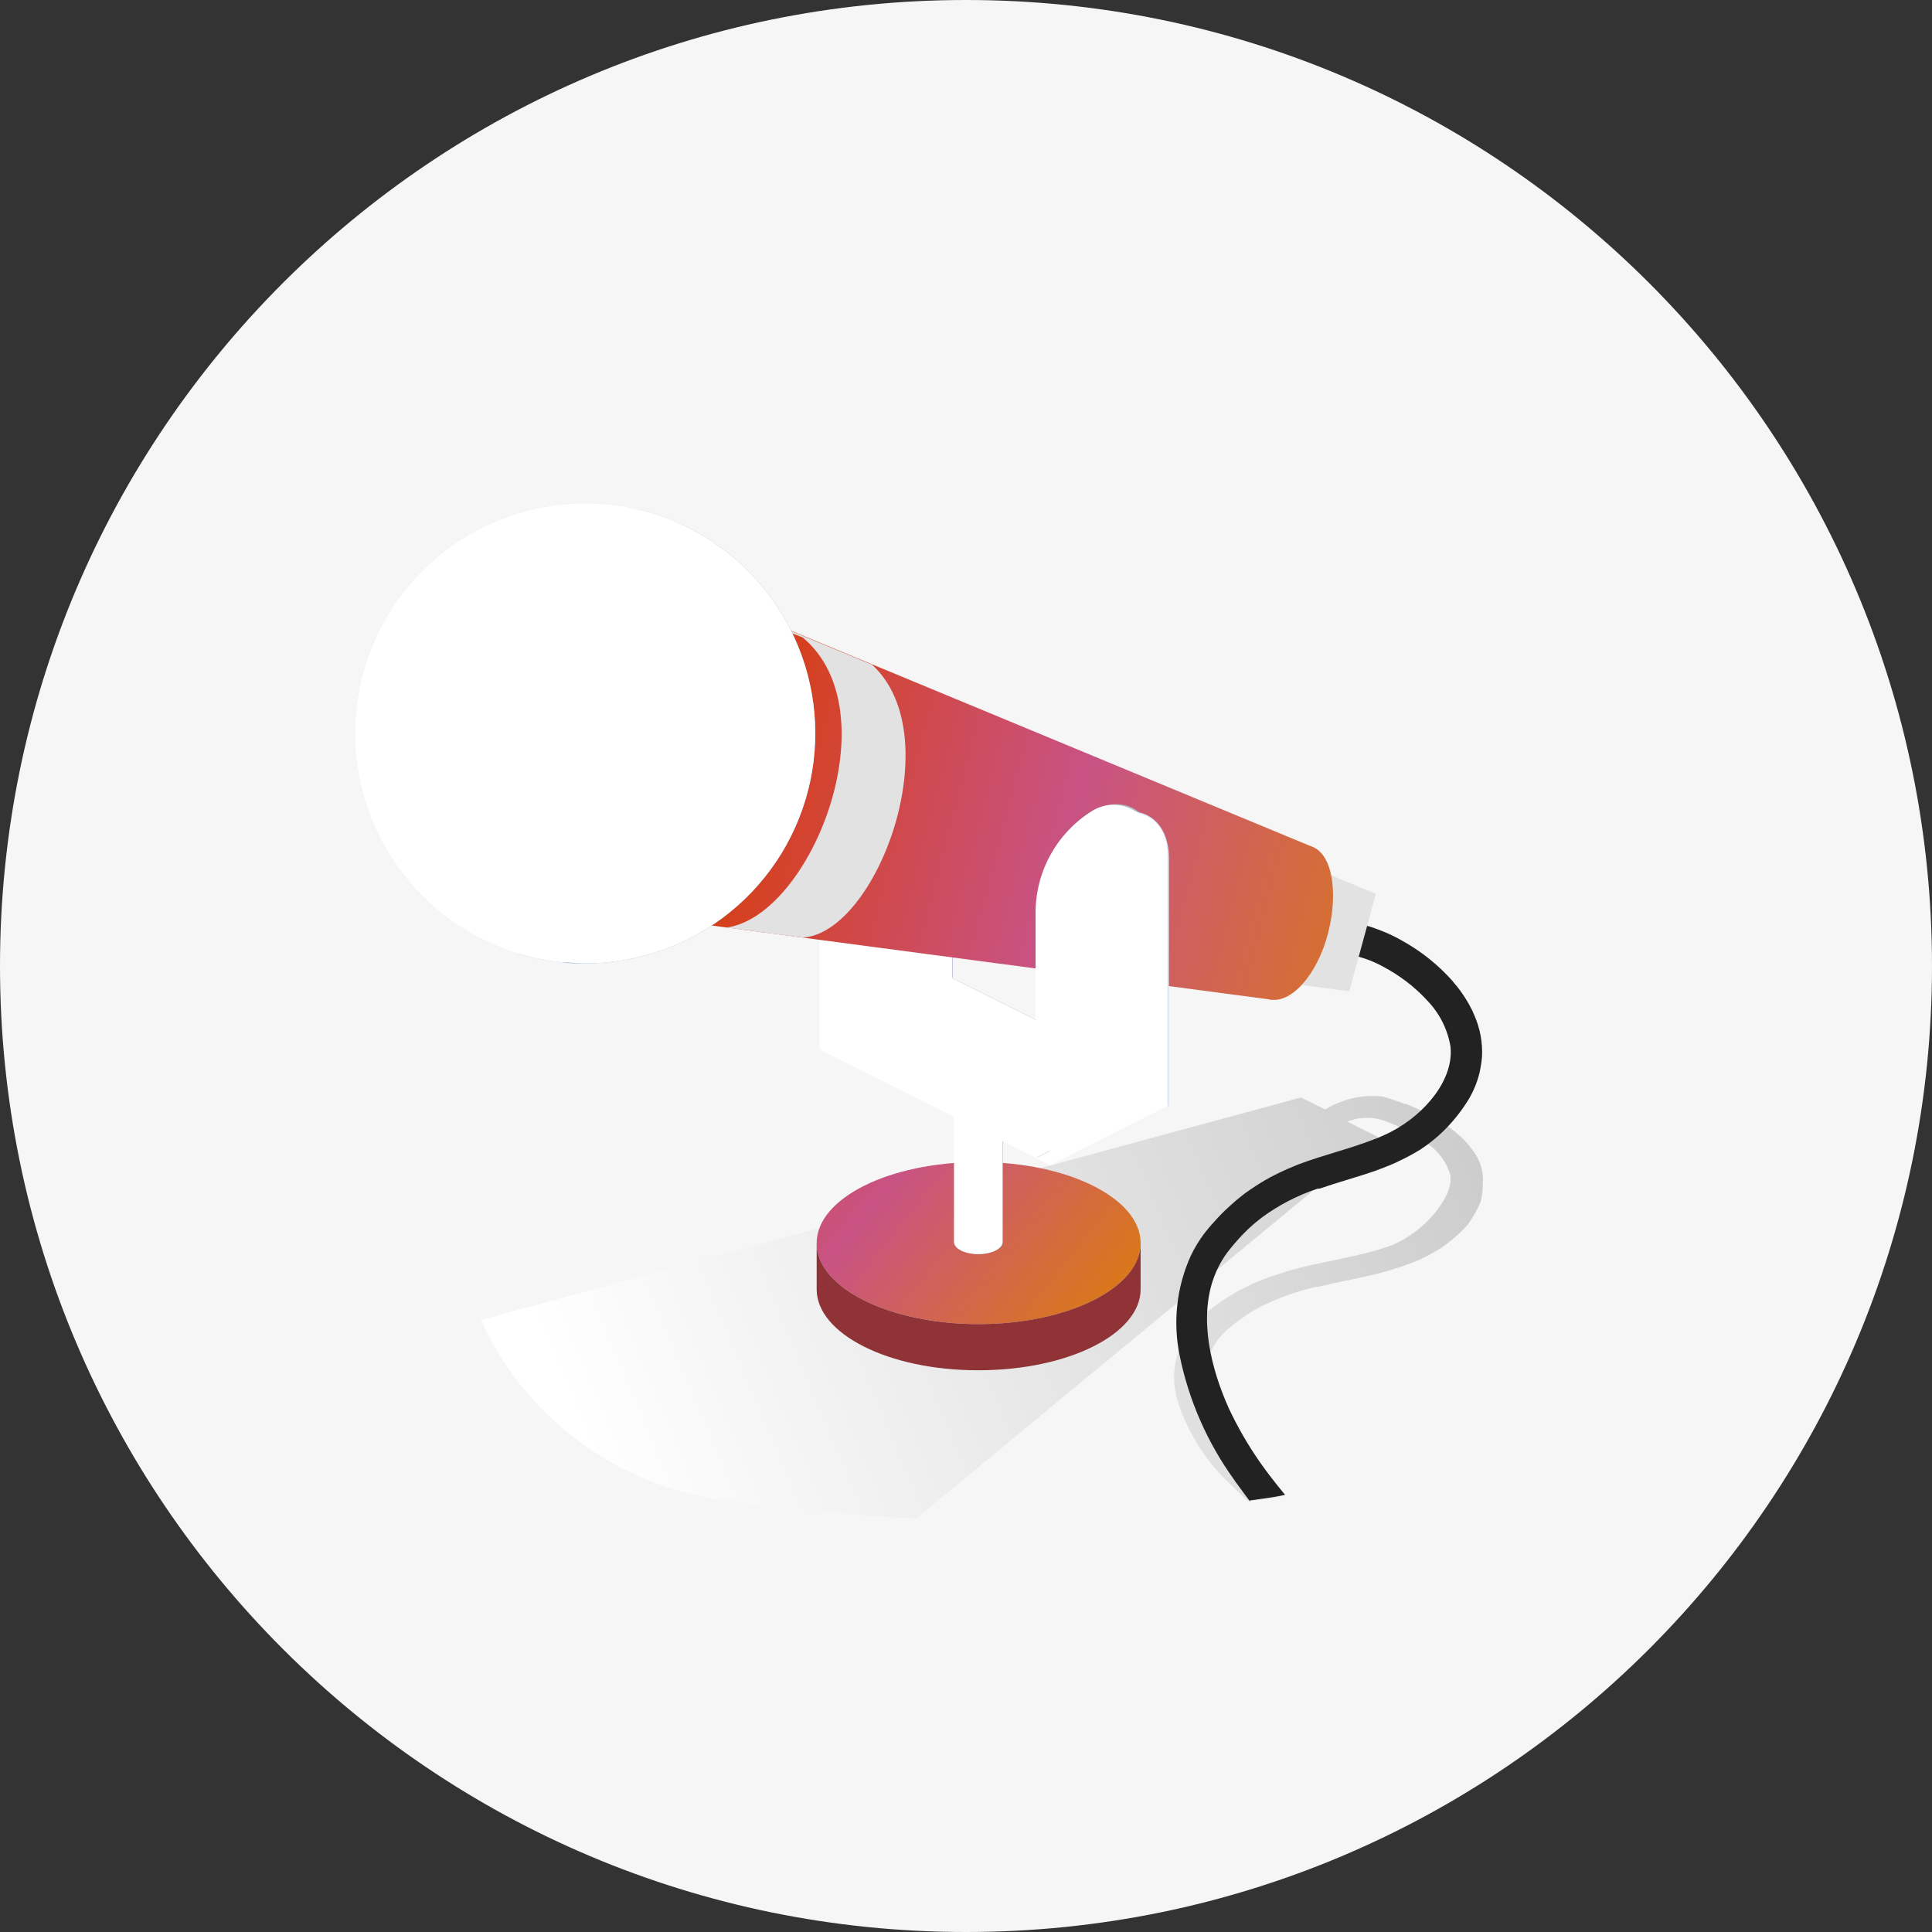 <svg width="135" height="135" viewBox="0 0 135 135" fill="none" xmlns="http://www.w3.org/2000/svg">
<rect x="0" y="0" width="135" height="135" fill="#333333" stroke="none"/>
<path d="M135 67.5C135 30.221 104.779 0 67.5 0C30.221 0 0 30.221 0 67.5C0 104.779 30.221 135 67.5 135C104.779 135 135 104.779 135 67.5Z" fill="#F6F6F6"/>
<path style="mix-blend-mode:multiply" d="M33.6 92.233L90.915 76.686L92.593 77.525C93.789 76.794 95.192 76.475 96.587 76.617C96.85 76.682 97.111 76.762 97.366 76.856C97.366 76.856 97.775 76.986 98.154 77.146H98.264C99.123 77.483 99.946 77.904 100.721 78.404L100.89 78.514C101.13 78.674 101.36 78.833 101.579 79.013L101.669 79.083L101.979 79.353L102.129 79.482C102.412 79.751 102.669 80.045 102.897 80.361L103.087 80.631C103.471 81.223 103.657 81.923 103.616 82.628C103.613 83.064 103.566 83.499 103.477 83.926C103.243 84.513 102.934 85.066 102.558 85.573C102.558 85.573 102.278 85.893 102.029 86.123C101.65 86.487 101.243 86.821 100.811 87.121L100.371 87.401C99.99 87.629 99.597 87.835 99.193 88.02C99.193 88.02 98.674 88.249 98.194 88.409L97.895 88.519L96.956 88.808L96.417 88.958L96.018 89.058C94.73 89.368 93.412 89.597 92.113 89.917H91.984C90.641 90.217 89.34 90.68 88.109 91.295L87.96 91.375L87.62 91.564L87.47 91.654C87.032 91.919 86.612 92.213 86.212 92.533C86.212 92.533 85.893 92.783 85.653 93.012C85.439 93.206 85.245 93.42 85.074 93.651C84.964 93.797 84.864 93.951 84.774 94.111C83.616 96.188 84.575 98.634 85.773 100.481C86.404 101.401 87.123 102.257 87.92 103.037C87.92 103.037 88.309 103.417 88.649 103.726C88.988 104.036 89.268 104.276 89.587 104.535C89.198 104.615 88.788 104.685 88.389 104.745L87.291 104.895H87.231C86.861 104.565 86.502 104.236 86.162 103.896L86.082 103.816C84.318 102.202 83.006 100.153 82.278 97.875C82.035 97.067 81.977 96.215 82.108 95.382C82.239 94.549 82.557 93.756 83.037 93.062C83.324 92.648 83.659 92.269 84.035 91.934L84.295 91.714L84.475 91.574C84.774 91.335 85.084 91.105 85.413 90.885L85.803 90.636C86.072 90.466 86.362 90.296 86.651 90.136L86.831 90.047L87.56 89.697C88.01 89.493 88.47 89.314 88.938 89.158L89.807 88.868L90.266 88.739L90.556 88.659C92.283 88.209 94.081 87.93 95.828 87.46C96.157 87.371 96.487 87.271 96.826 87.161L97.026 87.091C99.472 86.222 101.609 83.596 101.34 82.098C101.082 81.195 100.508 80.416 99.722 79.902C99.428 79.678 99.121 79.472 98.804 79.283L98.634 79.183C98.131 78.902 97.611 78.656 97.076 78.444L96.896 78.374C96.012 78.019 95.025 78.019 94.14 78.374L96.287 79.442L64.025 106.103C59.632 105.903 55.128 105.464 50.325 104.795C46.709 104.267 43.284 102.84 40.362 100.646C37.44 98.451 35.115 95.559 33.6 92.233Z" fill="url(#paint0_linear_10283_2870)"/>
<path d="M87.39 104.974C87.021 104.495 86.661 103.976 86.322 103.527L86.242 103.407C84.376 100.826 83.079 97.879 82.438 94.76C81.945 92.408 82.21 89.961 83.197 87.77C83.47 87.19 83.805 86.641 84.195 86.132L84.455 85.813L84.634 85.603C84.934 85.264 85.243 84.924 85.573 84.605L85.962 84.245C86.232 83.996 86.522 83.746 86.811 83.526L86.991 83.386C87.231 83.217 87.47 83.047 87.72 82.887C88.163 82.594 88.623 82.327 89.098 82.088C89.098 82.088 89.617 81.829 89.966 81.679L90.426 81.489L90.715 81.369C92.443 80.71 94.24 80.301 95.987 79.622C96.328 79.496 96.661 79.353 96.986 79.193L97.186 79.093C99.632 77.825 101.619 75.378 101.35 73.102C101.143 71.901 100.579 70.791 99.732 69.916C99.442 69.597 99.132 69.297 98.803 69.018L98.644 68.878C98.154 68.475 97.633 68.111 97.086 67.79L96.906 67.69C96.311 67.338 95.673 67.063 95.009 66.871C94.47 66.711 94.3 66.581 94.14 66.332C93.989 66.081 93.943 65.781 94.012 65.497C94.081 65.212 94.26 64.967 94.51 64.814C94.669 64.707 94.857 64.648 95.049 64.644H95.329L95.638 64.724L95.838 64.784L96.017 64.844L96.517 65.034C96.786 65.133 97.046 65.253 97.296 65.373C97.296 65.373 97.715 65.573 98.094 65.802L98.204 65.862C99.091 66.375 99.915 66.988 100.661 67.69L100.83 67.85C101.06 68.079 101.3 68.319 101.519 68.578L101.599 68.678C101.739 68.838 101.919 69.068 101.919 69.068L102.059 69.257C102.352 69.662 102.613 70.089 102.837 70.535C102.837 70.535 102.947 70.765 103.017 70.935C103.424 71.854 103.609 72.857 103.556 73.861C103.52 74.24 103.46 74.617 103.377 74.989C103.22 75.616 102.974 76.218 102.648 76.776C102.648 76.776 102.368 77.236 102.118 77.575C101.753 78.081 101.346 78.555 100.9 78.993C100.9 78.993 100.661 79.233 100.461 79.402C100.09 79.729 99.696 80.03 99.283 80.301C99.283 80.301 98.763 80.63 98.284 80.87L97.985 81.02C97.675 81.18 97.366 81.32 97.046 81.449L96.507 81.659L96.107 81.809C94.819 82.258 93.501 82.608 92.203 83.057H92.073C90.686 83.516 89.378 84.19 88.199 85.054L88.049 85.174L87.71 85.443L87.56 85.573C87.109 85.966 86.688 86.394 86.302 86.851C86.302 86.851 85.982 87.221 85.743 87.54C85.525 87.837 85.332 88.151 85.164 88.479C85.052 88.697 84.953 88.92 84.864 89.148C83.706 92.144 84.664 95.728 85.862 98.404C86.472 99.704 87.19 100.95 88.009 102.129C88.009 102.129 88.399 102.688 88.738 103.127C89.078 103.567 89.437 104.026 89.797 104.455C89.367 104.545 88.918 104.625 88.479 104.685L87.32 104.845L87.39 104.974Z" fill="#222222"/>
<path fill-rule="evenodd" clip-rule="evenodd" d="M68.379 81.2C74.629 81.2 79.702 83.736 79.702 86.861C79.702 89.987 74.629 92.523 68.379 92.523C62.128 92.523 57.065 89.987 57.065 86.861C57.065 83.736 62.128 81.2 68.379 81.2Z" fill="url(#paint1_linear_10283_2870)"/>
<path fill-rule="evenodd" clip-rule="evenodd" d="M79.702 86.861V90.087C79.702 93.212 74.629 95.748 68.379 95.748H68.309C62.088 95.748 57.065 93.202 57.065 90.087V86.861C57.065 89.987 62.128 92.523 68.379 92.523C74.629 92.523 79.702 89.987 79.702 86.861Z" fill="#8F3336"/>
<path fill-rule="evenodd" clip-rule="evenodd" d="M70.076 70.585V86.781C70.076 87.251 69.317 87.63 68.379 87.63C67.45 87.63 66.691 87.251 66.691 86.781V70.585C66.691 71.055 67.45 71.434 68.389 71.434C69.327 71.434 70.086 71.055 70.086 70.585H70.076Z" fill="#A3C5E7"/>
<path fill-rule="evenodd" clip-rule="evenodd" d="M65.503 69.207L57.295 73.311L73.441 81.389L81.659 77.276L65.503 69.207Z" fill="#D6E6F6"/>
<path fill-rule="evenodd" clip-rule="evenodd" d="M57.295 73.311V56.027C57.318 54.62 57.697 53.242 58.395 52.02C59.093 50.798 60.089 49.772 61.289 49.037C63.476 47.949 65.533 49.147 65.533 51.883V69.207L57.315 73.311H57.295Z" fill="#D6E6F6"/>
<path fill-rule="evenodd" clip-rule="evenodd" d="M58.313 72.453V56.536C58.339 55.13 58.718 53.752 59.416 52.53C60.114 51.309 61.108 50.283 62.308 49.547C64.504 48.448 66.551 49.647 66.551 52.392V68.309L58.334 72.413L58.313 72.453Z" fill="#7D81BD"/>
<path fill-rule="evenodd" clip-rule="evenodd" d="M66.531 68.349L58.313 72.453L72.413 79.502V71.284L66.531 68.349Z" fill="#7D81BD"/>
<g style="mix-blend-mode:color">
<path fill-rule="evenodd" clip-rule="evenodd" d="M81.659 77.275L72.413 72.662V71.284L66.531 68.349V52.432C66.531 50.645 65.653 49.527 64.444 49.257C63.994 48.913 63.451 48.711 62.886 48.677C62.32 48.643 61.757 48.779 61.269 49.067C60.069 49.802 59.073 50.828 58.375 52.05C57.677 53.272 57.298 54.65 57.275 56.057V73.341L66.661 78.034V86.781C66.661 87.251 67.42 87.63 68.349 87.63C69.287 87.63 70.046 87.251 70.046 86.781V79.742L73.411 81.429L81.659 77.275Z" fill="white"/>
</g>
<path fill-rule="evenodd" clip-rule="evenodd" d="M94.28 69.267L67.39 65.703L71.034 52.053L96.087 62.438H96.147" fill="#E2E2E2"/>
<path fill-rule="evenodd" clip-rule="evenodd" d="M87.46 63.756C88.249 60.81 90.087 58.763 91.564 59.132C93.042 59.502 93.561 62.238 92.803 65.194C92.044 68.149 90.177 70.186 88.699 69.827C87.221 69.467 86.701 66.711 87.46 63.756Z" fill="url(#paint2_linear_10283_2870)"/>
<path fill-rule="evenodd" clip-rule="evenodd" d="M52.512 42.926L91.794 59.212L88.858 69.856L46.8 64.285L52.512 42.926Z" fill="url(#paint3_linear_10283_2870)"/>
<path fill-rule="evenodd" clip-rule="evenodd" d="M52.462 43.136V42.926L60.93 46.441C66.401 51.434 61.269 65.213 56.087 65.513L50.765 64.814C56.676 64.005 62.338 49.726 56.077 44.534L52.412 43.136H52.462Z" fill="#E2E2E2"/>
<path fill-rule="evenodd" clip-rule="evenodd" d="M47.36 36.526C50.739 38.011 53.505 40.613 55.192 43.896C56.879 47.179 57.385 50.943 56.625 54.555C55.865 58.167 53.885 61.407 51.018 63.732C48.15 66.056 44.571 67.323 40.88 67.32C40.33 67.32 39.781 67.32 39.252 67.24C43.556 66.392 48.898 62.667 51.693 56.646C54.37 50.885 53.691 41.299 47.36 36.526Z" fill="#7FABDB"/>
<path fill-rule="evenodd" clip-rule="evenodd" d="M36.096 66.591C32.427 65.447 29.288 63.026 27.251 59.766C25.213 56.507 24.411 52.625 24.989 48.825C25.567 45.025 27.488 41.558 30.404 39.052C33.319 36.547 37.035 35.169 40.879 35.168C42.096 35.166 43.309 35.303 44.494 35.577L44.724 35.737C45.262 36.146 45.778 36.583 46.271 37.045C46.819 37.556 47.333 38.103 47.809 38.683V38.753C48.263 39.308 48.677 39.895 49.047 40.51C49.63 41.454 50.109 42.458 50.475 43.505C50.847 44.563 51.105 45.658 51.244 46.771C51.468 48.597 51.4 50.447 51.044 52.253C50.924 52.832 50.785 53.411 50.615 53.98C50.306 54.986 49.915 55.964 49.447 56.906C49.069 57.653 48.642 58.373 48.168 59.062C47.739 59.692 47.269 60.292 46.761 60.86C46.233 61.453 45.665 62.01 45.063 62.527L44.434 63.037L43.865 63.456H43.805C43.445 63.696 43.096 63.935 42.727 64.155H42.637L42.547 64.205C42.167 64.434 41.788 64.634 41.389 64.834C40.989 65.034 40.33 65.313 39.801 65.513L38.882 65.823H38.762C38.088 66.031 37.401 66.195 36.705 66.312L36.046 66.422L36.096 66.591Z" fill="#D6E6F6"/>
<path fill-rule="evenodd" clip-rule="evenodd" d="M36.456 63.745C33.21 62.725 30.485 60.488 28.852 57.503C27.219 54.519 26.804 51.017 27.695 47.734C28.586 44.45 30.712 41.639 33.63 39.888C36.547 38.137 40.029 37.584 43.346 38.343L43.525 38.483C44.464 39.177 45.313 39.986 46.052 40.889V40.949C46.998 42.122 47.734 43.45 48.228 44.873C48.529 45.742 48.74 46.638 48.858 47.55C49.039 49.043 48.985 50.556 48.698 52.033C48.598 52.512 48.488 53.031 48.348 53.451C48.082 54.276 47.748 55.077 47.35 55.847C47.059 56.459 46.726 57.05 46.351 57.615C45.631 58.668 44.775 59.621 43.805 60.45L43.296 60.87L42.826 61.209C42.537 61.409 42.237 61.609 41.938 61.788H41.868H41.798C41.488 61.968 41.169 62.148 40.799 62.298C40.378 62.509 39.944 62.695 39.501 62.857C39.252 62.947 39.002 63.037 38.752 63.106H38.653C38.101 63.273 37.541 63.41 36.975 63.516L36.426 63.596L36.456 63.745Z" fill="white"/>
<path fill-rule="evenodd" clip-rule="evenodd" d="M40.11 63.745C36.872 62.72 34.155 60.483 32.527 57.502C30.899 54.52 30.486 51.025 31.374 47.747C32.262 44.468 34.383 41.659 37.293 39.907C40.203 38.154 43.677 37.594 46.99 38.343L47.18 38.483C47.62 38.814 48.044 39.167 48.448 39.541C48.893 39.966 49.313 40.416 49.706 40.889V40.949C50.068 41.408 50.401 41.888 50.705 42.387C51.66 43.962 52.269 45.721 52.492 47.55C52.731 49.531 52.557 51.54 51.983 53.451C51.721 54.277 51.387 55.079 50.984 55.847C50.691 56.458 50.357 57.048 49.986 57.615C49.631 58.131 49.245 58.625 48.828 59.092C48.392 59.572 47.929 60.026 47.44 60.45L46.92 60.87L46.461 61.209C46.161 61.409 45.872 61.609 45.572 61.788H45.502H45.432C45.123 61.968 44.803 62.148 44.434 62.298C44.011 62.507 43.578 62.694 43.136 62.857C42.886 62.947 42.637 63.037 42.387 63.106H42.287C41.733 63.273 41.169 63.41 40.6 63.516L40.06 63.596L40.11 63.745Z" fill="#D6E6F6"/>
<path fill-rule="evenodd" clip-rule="evenodd" d="M44.494 35.577C45.479 35.794 46.44 36.112 47.36 36.526C53.7 41.299 54.349 50.885 51.693 56.646C48.897 62.637 43.555 66.392 39.252 67.24C38.181 67.133 37.123 66.916 36.096 66.591L36.755 66.481C37.451 66.365 38.138 66.201 38.812 65.992H38.932L39.851 65.683C40.38 65.483 40.909 65.253 41.438 65.004C41.968 64.754 42.217 64.604 42.597 64.375L42.687 64.325H42.776C43.146 64.105 43.495 63.865 43.855 63.626H43.915L44.484 63.206L45.113 62.697C45.715 62.18 46.282 61.623 46.81 61.03C47.319 60.462 47.789 59.861 48.218 59.232C48.693 58.543 49.12 57.822 49.497 57.075C49.965 56.134 50.356 55.155 50.665 54.15C50.835 53.581 50.974 53.001 51.094 52.422C51.45 50.617 51.518 48.767 51.294 46.94C51.155 45.828 50.897 44.733 50.525 43.675C50.159 42.628 49.68 41.623 49.097 40.68C48.727 40.065 48.313 39.478 47.859 38.922V38.852C47.383 38.273 46.869 37.726 46.321 37.215C45.828 36.752 45.312 36.316 44.773 35.907L44.544 35.747L44.494 35.577Z" fill="#A3C5E7"/>
<g style="mix-blend-mode:color">
<path fill-rule="evenodd" clip-rule="evenodd" d="M47.36 36.526C46.44 36.112 45.479 35.794 44.494 35.577C43.309 35.303 42.096 35.166 40.879 35.168C37.035 35.169 33.319 36.547 30.404 39.052C27.488 41.558 25.567 45.025 24.989 48.825C24.411 52.625 25.213 56.507 27.251 59.766C29.288 63.026 32.427 65.447 36.096 66.591C37.123 66.916 38.18 67.133 39.252 67.24C39.781 67.24 40.33 67.32 40.879 67.32C44.57 67.323 48.15 66.056 51.017 63.732C53.885 61.407 55.864 58.167 56.624 54.555C57.385 50.943 56.879 47.179 55.191 43.896C53.504 40.613 50.739 38.011 47.36 36.526Z" fill="white"/>
</g>
<path fill-rule="evenodd" clip-rule="evenodd" d="M72.413 80.87V63.586C72.436 62.179 72.815 60.8 73.513 59.578C74.211 58.356 75.206 57.331 76.407 56.596C78.604 55.498 80.65 56.696 80.65 59.442V76.796L72.433 80.9L72.413 80.87Z" fill="#B5BAC3"/>
<path fill-rule="evenodd" clip-rule="evenodd" d="M73.441 81.389V64.095C73.464 62.688 73.843 61.309 74.541 60.088C75.239 58.866 76.235 57.84 77.435 57.105C79.622 56.007 81.679 57.205 81.679 59.951V77.236L73.461 81.35L73.441 81.389Z" fill="#D6E6F6"/>
<path fill-rule="evenodd" clip-rule="evenodd" d="M78.254 59.821C79.322 59.282 80.191 59.971 80.191 61.339C80.183 62.031 80.002 62.71 79.663 63.314C79.325 63.917 78.84 64.426 78.254 64.794C77.186 65.333 76.317 64.654 76.317 63.276C76.325 62.584 76.506 61.905 76.845 61.302C77.183 60.698 77.668 60.189 78.254 59.821Z" fill="#7FABDB"/>
<path fill-rule="evenodd" clip-rule="evenodd" d="M77.066 64.814L76.357 64.454C76.095 64.287 75.886 64.05 75.753 63.769C75.621 63.488 75.57 63.175 75.608 62.867C75.615 62.176 75.795 61.498 76.131 60.894C76.468 60.29 76.951 59.781 77.535 59.412C77.713 59.306 77.914 59.245 78.121 59.233C78.327 59.221 78.534 59.258 78.723 59.342L79.442 59.702C79.254 59.615 79.046 59.576 78.839 59.588C78.632 59.601 78.431 59.663 78.254 59.772C77.668 60.139 77.183 60.648 76.845 61.252C76.506 61.855 76.325 62.534 76.317 63.226C76.282 63.534 76.333 63.846 76.465 64.127C76.598 64.407 76.806 64.645 77.066 64.814Z" fill="#D6E6F6"/>
<g style="mix-blend-mode:color">
<path fill-rule="evenodd" clip-rule="evenodd" d="M79.532 56.826C79.082 56.481 78.538 56.279 77.972 56.247C77.406 56.215 76.843 56.354 76.357 56.646C75.156 57.381 74.161 58.407 73.463 59.628C72.764 60.85 72.386 62.229 72.362 63.636V80.92L73.361 80.411V81.409L81.579 77.296V59.991C81.659 58.204 80.78 57.086 79.532 56.826Z" fill="white"/>
</g>
<defs>
<linearGradient id="paint0_linear_10283_2870" x1="118.584" y1="74.54" x2="33.78" y2="110.137" gradientUnits="userSpaceOnUse">
<stop offset="0.13" stop-color="#C9C9C9"/>
<stop offset="0.89" stop-color="white"/>
</linearGradient>
<linearGradient id="paint1_linear_10283_2870" x1="79.073" y1="95.479" x2="47.999" y2="70.446" gradientUnits="userSpaceOnUse">
<stop stop-color="#DE8000"/>
<stop offset="0.53" stop-color="#C85384"/>
<stop offset="1" stop-color="#D93B00"/>
</linearGradient>
<linearGradient id="paint2_linear_10283_2870" x1="104.935" y1="68.339" x2="47.11" y2="53.241" gradientUnits="userSpaceOnUse">
<stop stop-color="#DE8000"/>
<stop offset="0.53" stop-color="#C85384"/>
<stop offset="1" stop-color="#D93B00"/>
</linearGradient>
<linearGradient id="paint3_linear_10283_2870" x1="105.004" y1="68.059" x2="47.18" y2="52.962" gradientUnits="userSpaceOnUse">
<stop stop-color="#DE8000"/>
<stop offset="0.53" stop-color="#C85384"/>
<stop offset="1" stop-color="#D93B00"/>
</linearGradient>
</defs>
</svg>
